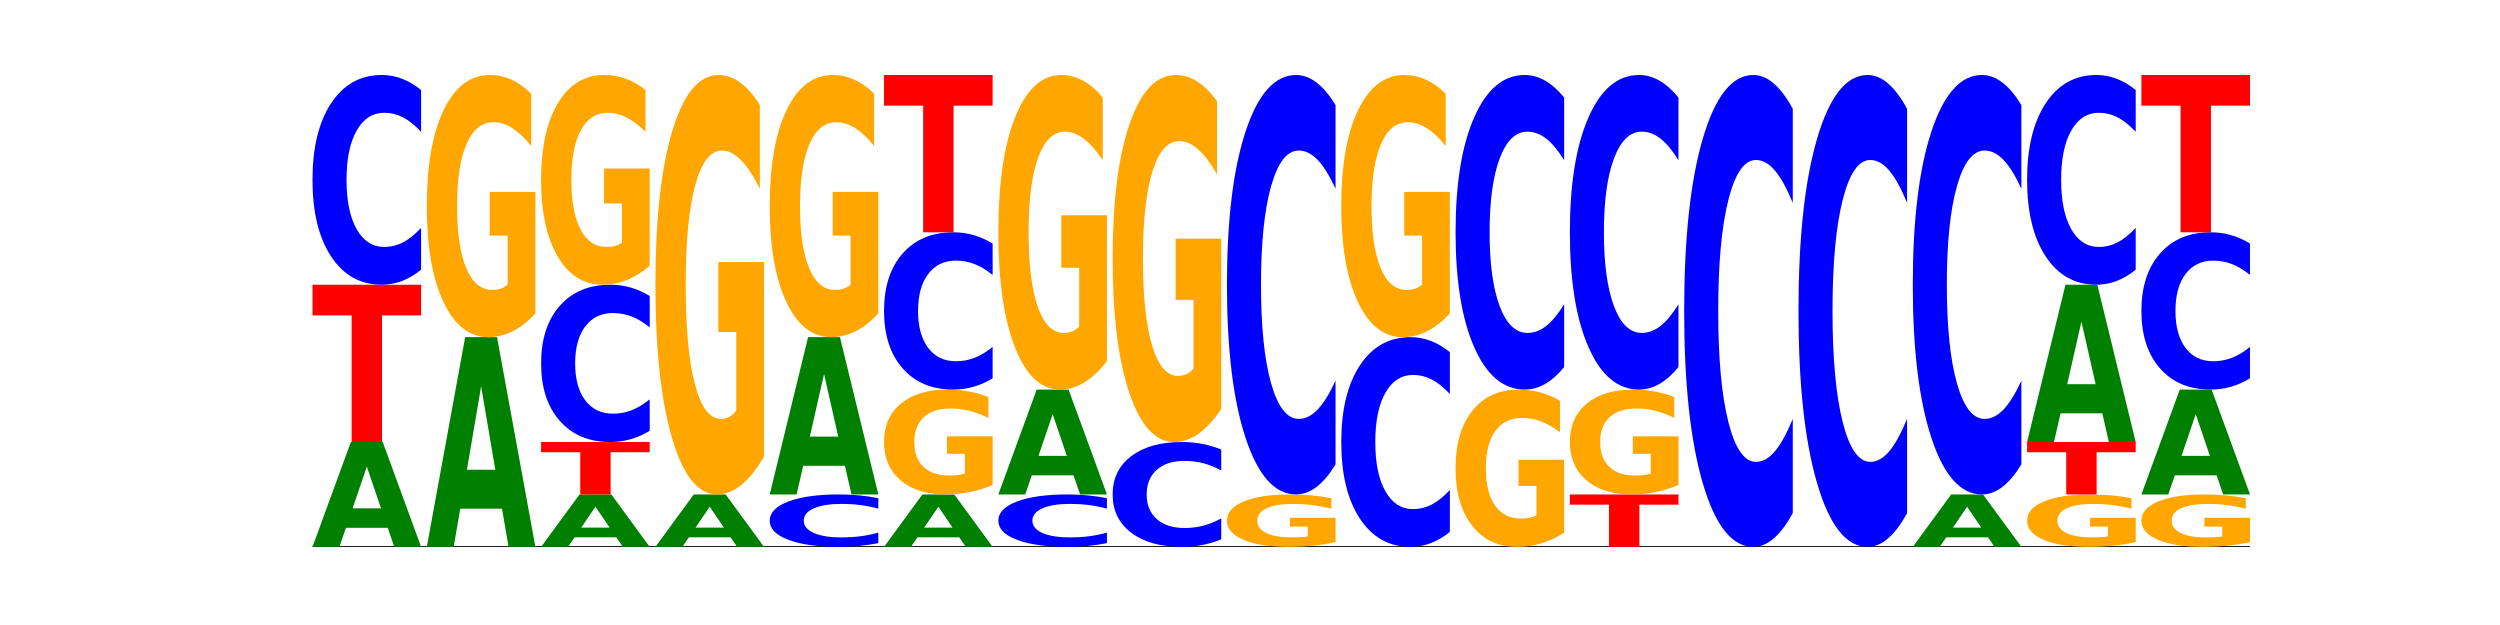 <?xml version="1.0" encoding="utf-8" standalone="no"?>
<!DOCTYPE svg PUBLIC "-//W3C//DTD SVG 1.1//EN"
  "http://www.w3.org/Graphics/SVG/1.1/DTD/svg11.dtd">
<!-- Created with matplotlib (https://matplotlib.org/) -->
<svg height="180pt" version="1.1" viewBox="0 0 720 180" width="720pt" xmlns="http://www.w3.org/2000/svg" xmlns:xlink="http://www.w3.org/1999/xlink">
 <defs>
  <style type="text/css">*{stroke-linecap:butt;stroke-linejoin:round;}</style>
 </defs>
 <g id="figure_1">
  <g id="patch_1">
   <path d="M 0 180 
L 720 180 
L 720 0 
L 0 0 
z
" style="fill:none;"/>
  </g>
  <g id="axes_1">
   <g id="line2d_1">
    <path clip-path="url(#p65a6cf225d)" d="M 90 157.5 
L 648 157.5 
" style="fill:none;stroke:#000000;stroke-linecap:square;stroke-width:0.5;"/>
   </g>
   <g id="patch_2">
    <path clip-path="url(#p65a6cf225d)" d="M 111.664 151.999 
L 99.636 151.999 
L 97.737 157.5 
L 90 157.5 
L 101.049 127.3 
L 110.225 127.3 
L 121.274 157.5 
L 113.544 157.5 
z
M 101.554 146.393 
L 109.726 146.393 
L 105.647 134.381 
z
" style="fill:#008000;"/>
   </g>
   <g id="patch_3">
    <path clip-path="url(#p65a6cf225d)" d="M 90 82 
L 121.274 82 
L 121.274 90.835 
L 110.023 90.835 
L 110.023 127.3 
L 101.273 127.3 
L 101.273 90.835 
L 90 90.835 
z
" style="fill:#ff0000;"/>
   </g>
   <g id="patch_4">
    <path clip-path="url(#p65a6cf225d)" d="M 121.274 77.671 
Q 118.658 79.817 115.829 80.902 
Q 113.001 82 109.92 82 
Q 100.732 82 95.366 73.865 
Q 90 65.73 90 51.819 
Q 90 37.857 95.366 29.735 
Q 100.732 21.6 109.92 21.6 
Q 113.001 21.6 115.829 22.698 
Q 118.658 23.783 121.274 25.929 
L 121.274 37.97 
Q 118.635 35.125 116.074 33.802 
Q 113.513 32.48 110.684 32.48 
Q 105.61 32.48 102.702 37.633 
Q 99.802 42.773 99.802 51.819 
Q 99.802 60.827 102.702 65.98 
Q 105.61 71.12 110.684 71.12 
Q 113.513 71.12 116.074 69.798 
Q 118.635 68.463 121.274 65.618 
z
" style="fill:#0000ff;"/>
   </g>
   <g id="patch_5">
    <path clip-path="url(#p65a6cf225d)" d="M 144.584 146.497 
L 132.557 146.497 
L 130.657 157.5 
L 122.92 157.5 
L 133.97 97.1 
L 143.145 97.1 
L 154.195 157.5 
L 146.464 157.5 
z
M 134.475 135.287 
L 142.647 135.287 
L 138.567 111.262 
z
" style="fill:#008000;"/>
   </g>
   <g id="patch_6">
    <path clip-path="url(#p65a6cf225d)" d="M 154.195 90.269 
Q 151.041 93.684 147.648 95.4 
Q 144.256 97.1 140.639 97.1 
Q 132.467 97.1 127.694 86.931 
Q 122.92 76.763 122.92 59.373 
Q 122.92 41.781 127.778 31.691 
Q 132.642 21.6 141.102 21.6 
Q 144.361 21.6 147.347 22.972 
Q 150.34 24.329 152.989 27.012 
L 152.989 42.062 
Q 150.256 38.615 147.55 36.915 
Q 144.845 35.2 142.125 35.2 
Q 137.093 35.2 134.366 41.469 
Q 131.64 47.723 131.64 59.373 
Q 131.64 70.914 134.268 77.215 
Q 136.896 83.5 141.733 83.5 
Q 143.05 83.5 144.179 83.142 
Q 145.307 82.767 146.204 81.988 
L 146.204 67.858 
L 141.053 67.858 
L 141.053 55.272 
L 154.195 55.272 
z
" style="fill:#ffa600;"/>
   </g>
   <g id="patch_7">
    <path clip-path="url(#p65a6cf225d)" d="M 177.504 154.749 
L 165.477 154.749 
L 163.578 157.5 
L 155.841 157.5 
L 166.89 142.4 
L 176.066 142.4 
L 187.115 157.5 
L 179.384 157.5 
z
M 167.395 151.947 
L 175.567 151.947 
L 171.487 145.94 
z
" style="fill:#008000;"/>
   </g>
   <g id="patch_8">
    <path clip-path="url(#p65a6cf225d)" d="M 155.841 127.3 
L 187.115 127.3 
L 187.115 130.245 
L 175.864 130.245 
L 175.864 142.4 
L 167.114 142.4 
L 167.114 130.245 
L 155.841 130.245 
z
" style="fill:#ff0000;"/>
   </g>
   <g id="patch_9">
    <path clip-path="url(#p65a6cf225d)" d="M 187.115 124.053 
Q 184.499 125.662 181.67 126.477 
Q 178.841 127.3 175.76 127.3 
Q 166.573 127.3 161.207 121.199 
Q 155.841 115.098 155.841 104.664 
Q 155.841 94.193 161.207 88.101 
Q 166.573 82 175.76 82 
Q 178.841 82 181.67 82.823 
Q 184.499 83.638 187.115 85.247 
L 187.115 94.277 
Q 184.475 92.144 181.914 91.152 
Q 179.354 90.16 176.525 90.16 
Q 171.45 90.16 168.543 94.024 
Q 165.643 97.88 165.643 104.664 
Q 165.643 111.42 168.543 115.285 
Q 171.45 119.14 176.525 119.14 
Q 179.354 119.14 181.914 118.148 
Q 184.475 117.147 187.115 115.014 
z
" style="fill:#0000ff;"/>
   </g>
   <g id="patch_10">
    <path clip-path="url(#p65a6cf225d)" d="M 187.115 76.535 
Q 183.961 79.268 180.569 80.64 
Q 177.176 82 173.56 82 
Q 165.387 82 160.614 73.865 
Q 155.841 65.73 155.841 51.819 
Q 155.841 37.745 160.698 29.672 
Q 165.562 21.6 174.022 21.6 
Q 177.281 21.6 180.267 22.698 
Q 183.26 23.783 185.909 25.929 
L 185.909 37.97 
Q 183.176 35.212 180.47 33.852 
Q 177.765 32.48 175.045 32.48 
Q 170.013 32.48 167.286 37.495 
Q 164.56 42.499 164.56 51.819 
Q 164.56 61.052 167.188 66.092 
Q 169.817 71.12 174.653 71.12 
Q 175.971 71.12 177.099 70.833 
Q 178.228 70.534 179.125 69.91 
L 179.125 58.606 
L 173.973 58.606 
L 173.973 48.537 
L 187.115 48.537 
z
" style="fill:#ffa600;"/>
   </g>
   <g id="patch_11">
    <path clip-path="url(#p65a6cf225d)" d="M 210.425 154.749 
L 198.397 154.749 
L 196.498 157.5 
L 188.761 157.5 
L 199.81 142.4 
L 208.986 142.4 
L 220.035 157.5 
L 212.305 157.5 
z
M 200.315 151.947 
L 208.487 151.947 
L 204.408 145.94 
z
" style="fill:#008000;"/>
   </g>
   <g id="patch_12">
    <path clip-path="url(#p65a6cf225d)" d="M 220.035 131.47 
Q 216.881 136.935 213.489 139.68 
Q 210.097 142.4 206.48 142.4 
Q 198.307 142.4 193.534 126.13 
Q 188.761 109.861 188.761 82.037 
Q 188.761 53.89 193.618 37.745 
Q 198.483 21.6 206.943 21.6 
Q 210.202 21.6 213.188 23.796 
Q 216.18 25.967 218.83 30.259 
L 218.83 54.339 
Q 216.096 48.824 213.391 46.104 
Q 210.685 43.359 207.966 43.359 
Q 202.933 43.359 200.207 53.391 
Q 197.48 63.397 197.48 82.037 
Q 197.48 100.503 200.109 110.584 
Q 202.737 120.641 207.573 120.641 
Q 208.891 120.641 210.019 120.067 
Q 211.148 119.468 212.045 118.22 
L 212.045 95.612 
L 206.893 95.612 
L 206.893 75.475 
L 220.035 75.475 
z
" style="fill:#ffa600;"/>
   </g>
   <g id="patch_13">
    <path clip-path="url(#p65a6cf225d)" d="M 252.956 156.418 
Q 250.34 156.954 247.511 157.226 
Q 244.682 157.5 241.601 157.5 
Q 232.414 157.5 227.047 155.466 
Q 221.681 153.433 221.681 149.955 
Q 221.681 146.464 227.047 144.434 
Q 232.414 142.4 241.601 142.4 
Q 244.682 142.4 247.511 142.674 
Q 250.34 142.946 252.956 143.482 
L 252.956 146.492 
Q 250.316 145.781 247.755 145.451 
Q 245.194 145.12 242.366 145.12 
Q 237.291 145.12 234.383 146.408 
Q 231.484 147.693 231.484 149.955 
Q 231.484 152.207 234.383 153.495 
Q 237.291 154.78 242.366 154.78 
Q 245.194 154.78 247.755 154.449 
Q 250.316 154.116 252.956 153.405 
z
" style="fill:#0000ff;"/>
   </g>
   <g id="patch_14">
    <path clip-path="url(#p65a6cf225d)" d="M 243.345 134.148 
L 231.318 134.148 
L 229.418 142.4 
L 221.681 142.4 
L 232.731 97.1 
L 241.906 97.1 
L 252.956 142.4 
L 245.225 142.4 
z
M 233.236 125.74 
L 241.408 125.74 
L 237.328 107.721 
z
" style="fill:#008000;"/>
   </g>
   <g id="patch_15">
    <path clip-path="url(#p65a6cf225d)" d="M 252.956 90.269 
Q 249.802 93.684 246.409 95.4 
Q 243.017 97.1 239.4 97.1 
Q 231.228 97.1 226.455 86.931 
Q 221.681 76.763 221.681 59.373 
Q 221.681 41.781 226.539 31.691 
Q 231.403 21.6 239.863 21.6 
Q 243.122 21.6 246.108 22.972 
Q 249.101 24.329 251.75 27.012 
L 251.75 42.062 
Q 249.017 38.615 246.311 36.915 
Q 243.606 35.2 240.886 35.2 
Q 235.854 35.2 233.127 41.469 
Q 230.401 47.723 230.401 59.373 
Q 230.401 70.914 233.029 77.215 
Q 235.657 83.5 240.494 83.5 
Q 241.811 83.5 242.94 83.142 
Q 244.068 82.767 244.965 81.988 
L 244.965 67.858 
L 239.814 67.858 
L 239.814 55.272 
L 252.956 55.272 
z
" style="fill:#ffa600;"/>
   </g>
   <g id="patch_16">
    <path clip-path="url(#p65a6cf225d)" d="M 276.266 154.749 
L 264.238 154.749 
L 262.339 157.5 
L 254.602 157.5 
L 265.651 142.4 
L 274.827 142.4 
L 285.876 157.5 
L 278.145 157.5 
z
M 266.156 151.947 
L 274.328 151.947 
L 270.249 145.94 
z
" style="fill:#008000;"/>
   </g>
   <g id="patch_17">
    <path clip-path="url(#p65a6cf225d)" d="M 285.876 139.668 
Q 282.722 141.034 279.33 141.72 
Q 275.937 142.4 272.321 142.4 
Q 264.148 142.4 259.375 138.333 
Q 254.602 134.265 254.602 127.309 
Q 254.602 120.272 259.459 116.236 
Q 264.323 112.2 272.783 112.2 
Q 276.042 112.2 279.028 112.749 
Q 282.021 113.292 284.671 114.365 
L 284.671 120.385 
Q 281.937 119.006 279.232 118.326 
Q 276.526 117.64 273.807 117.64 
Q 268.774 117.64 266.048 120.148 
Q 263.321 122.649 263.321 127.309 
Q 263.321 131.926 265.949 134.446 
Q 268.578 136.96 273.414 136.96 
Q 274.732 136.96 275.86 136.817 
Q 276.989 136.667 277.886 136.355 
L 277.886 130.703 
L 272.734 130.703 
L 272.734 125.669 
L 285.876 125.669 
z
" style="fill:#ffa600;"/>
   </g>
   <g id="patch_18">
    <path clip-path="url(#p65a6cf225d)" d="M 285.876 108.953 
Q 283.26 110.562 280.431 111.377 
Q 277.602 112.2 274.522 112.2 
Q 265.334 112.2 259.968 106.099 
Q 254.602 99.998 254.602 89.564 
Q 254.602 79.093 259.968 73.001 
Q 265.334 66.9 274.522 66.9 
Q 277.602 66.9 280.431 67.723 
Q 283.26 68.538 285.876 70.147 
L 285.876 79.177 
Q 283.236 77.044 280.676 76.052 
Q 278.115 75.06 275.286 75.06 
Q 270.211 75.06 267.304 78.924 
Q 264.404 82.78 264.404 89.564 
Q 264.404 96.32 267.304 100.185 
Q 270.211 104.04 275.286 104.04 
Q 278.115 104.04 280.676 103.048 
Q 283.236 102.047 285.876 99.914 
z
" style="fill:#0000ff;"/>
   </g>
   <g id="patch_19">
    <path clip-path="url(#p65a6cf225d)" d="M 254.602 21.6 
L 285.876 21.6 
L 285.876 30.435 
L 274.625 30.435 
L 274.625 66.9 
L 265.875 66.9 
L 265.875 30.435 
L 254.602 30.435 
z
" style="fill:#ff0000;"/>
   </g>
   <g id="patch_20">
    <path clip-path="url(#p65a6cf225d)" d="M 318.796 156.418 
Q 316.18 156.954 313.352 157.226 
Q 310.523 157.5 307.442 157.5 
Q 298.254 157.5 292.888 155.466 
Q 287.522 153.433 287.522 149.955 
Q 287.522 146.464 292.888 144.434 
Q 298.254 142.4 307.442 142.4 
Q 310.523 142.4 313.352 142.674 
Q 316.18 142.946 318.796 143.482 
L 318.796 146.492 
Q 316.157 145.781 313.596 145.451 
Q 311.035 145.12 308.206 145.12 
Q 303.132 145.12 300.224 146.408 
Q 297.324 147.693 297.324 149.955 
Q 297.324 152.207 300.224 153.495 
Q 303.132 154.78 308.206 154.78 
Q 311.035 154.78 313.596 154.449 
Q 316.157 154.116 318.796 153.405 
z
" style="fill:#0000ff;"/>
   </g>
   <g id="patch_21">
    <path clip-path="url(#p65a6cf225d)" d="M 309.186 136.899 
L 297.158 136.899 
L 295.259 142.4 
L 287.522 142.4 
L 298.571 112.2 
L 307.747 112.2 
L 318.796 142.4 
L 311.066 142.4 
z
M 299.077 131.293 
L 307.248 131.293 
L 303.169 119.281 
z
" style="fill:#008000;"/>
   </g>
   <g id="patch_22">
    <path clip-path="url(#p65a6cf225d)" d="M 318.796 104.003 
Q 315.642 108.101 312.25 110.16 
Q 308.858 112.2 305.241 112.2 
Q 297.068 112.2 292.295 99.998 
Q 287.522 87.795 287.522 66.928 
Q 287.522 45.817 292.379 33.709 
Q 297.244 21.6 305.704 21.6 
Q 308.963 21.6 311.949 23.247 
Q 314.941 24.875 317.591 28.094 
L 317.591 46.154 
Q 314.857 42.018 312.152 39.978 
Q 309.446 37.92 306.727 37.92 
Q 301.694 37.92 298.968 45.443 
Q 296.241 52.948 296.241 66.928 
Q 296.241 80.777 298.87 88.338 
Q 301.498 95.88 306.334 95.88 
Q 307.652 95.88 308.781 95.45 
Q 309.909 95.001 310.806 94.065 
L 310.806 77.109 
L 305.655 77.109 
L 305.655 62.006 
L 318.796 62.006 
z
" style="fill:#ffa600;"/>
   </g>
   <g id="patch_23">
    <path clip-path="url(#p65a6cf225d)" d="M 351.717 155.335 
Q 349.101 156.408 346.272 156.951 
Q 343.443 157.5 340.362 157.5 
Q 331.175 157.5 325.809 153.433 
Q 320.442 149.365 320.442 142.409 
Q 320.442 135.429 325.809 131.367 
Q 331.175 127.3 340.362 127.3 
Q 343.443 127.3 346.272 127.849 
Q 349.101 128.392 351.717 129.465 
L 351.717 135.485 
Q 349.077 134.062 346.516 133.401 
Q 343.955 132.74 341.127 132.74 
Q 336.052 132.74 333.144 135.316 
Q 330.245 137.887 330.245 142.409 
Q 330.245 146.913 333.144 149.49 
Q 336.052 152.06 341.127 152.06 
Q 343.955 152.06 346.516 151.399 
Q 349.077 150.731 351.717 149.309 
z
" style="fill:#0000ff;"/>
   </g>
   <g id="patch_24">
    <path clip-path="url(#p65a6cf225d)" d="M 351.717 117.737 
Q 348.563 122.518 345.17 124.92 
Q 341.778 127.3 338.161 127.3 
Q 329.989 127.3 325.216 113.064 
Q 320.442 98.828 320.442 74.483 
Q 320.442 49.854 325.3 35.727 
Q 330.164 21.6 338.624 21.6 
Q 341.883 21.6 344.869 23.521 
Q 347.862 25.421 350.511 29.177 
L 350.511 50.247 
Q 347.778 45.421 345.072 43.041 
Q 342.367 40.64 339.647 40.64 
Q 334.615 40.64 331.888 49.417 
Q 329.162 58.173 329.162 74.483 
Q 329.162 90.64 331.79 99.461 
Q 334.419 108.26 339.255 108.26 
Q 340.572 108.26 341.701 107.758 
Q 342.829 107.234 343.727 106.143 
L 343.727 86.361 
L 338.575 86.361 
L 338.575 68.74 
L 351.717 68.74 
z
" style="fill:#ffa600;"/>
   </g>
   <g id="patch_25">
    <path clip-path="url(#p65a6cf225d)" d="M 384.637 156.134 
Q 381.483 156.817 378.091 157.16 
Q 374.698 157.5 371.082 157.5 
Q 362.909 157.5 358.136 155.466 
Q 353.363 153.433 353.363 149.955 
Q 353.363 146.436 358.22 144.418 
Q 363.084 142.4 371.544 142.4 
Q 374.803 142.4 377.789 142.674 
Q 380.782 142.946 383.432 143.482 
L 383.432 146.492 
Q 380.698 145.803 377.993 145.463 
Q 375.287 145.12 372.568 145.12 
Q 367.535 145.12 364.809 146.374 
Q 362.082 147.625 362.082 149.955 
Q 362.082 152.263 364.71 153.523 
Q 367.339 154.78 372.175 154.78 
Q 373.493 154.78 374.621 154.708 
Q 375.75 154.633 376.647 154.478 
L 376.647 151.652 
L 371.495 151.652 
L 371.495 149.134 
L 384.637 149.134 
z
" style="fill:#ffa600;"/>
   </g>
   <g id="patch_26">
    <path clip-path="url(#p65a6cf225d)" d="M 384.637 133.741 
Q 382.021 138.033 379.192 140.204 
Q 376.364 142.4 373.283 142.4 
Q 364.095 142.4 358.729 126.13 
Q 353.363 109.861 353.363 82.037 
Q 353.363 54.114 358.729 37.87 
Q 364.095 21.6 373.283 21.6 
Q 376.364 21.6 379.192 23.796 
Q 382.021 25.967 384.637 30.259 
L 384.637 54.339 
Q 381.997 48.65 379.437 46.005 
Q 376.876 43.359 374.047 43.359 
Q 368.972 43.359 366.065 53.665 
Q 363.165 63.946 363.165 82.037 
Q 363.165 100.054 366.065 110.36 
Q 368.972 120.641 374.047 120.641 
Q 376.876 120.641 379.437 117.995 
Q 381.997 115.325 384.637 109.636 
z
" style="fill:#0000ff;"/>
   </g>
   <g id="patch_27">
    <path clip-path="url(#p65a6cf225d)" d="M 417.558 153.171 
Q 414.941 155.317 412.113 156.402 
Q 409.284 157.5 406.203 157.5 
Q 397.015 157.5 391.649 149.365 
Q 386.283 141.23 386.283 127.319 
Q 386.283 113.357 391.649 105.235 
Q 397.015 97.1 406.203 97.1 
Q 409.284 97.1 412.113 98.198 
Q 414.941 99.283 417.558 101.429 
L 417.558 113.47 
Q 414.918 110.625 412.357 109.302 
Q 409.796 107.98 406.967 107.98 
Q 401.893 107.98 398.985 113.133 
Q 396.085 118.273 396.085 127.319 
Q 396.085 136.327 398.985 141.48 
Q 401.893 146.62 406.967 146.62 
Q 409.796 146.62 412.357 145.298 
Q 414.918 143.963 417.558 141.118 
z
" style="fill:#0000ff;"/>
   </g>
   <g id="patch_28">
    <path clip-path="url(#p65a6cf225d)" d="M 417.558 90.269 
Q 414.403 93.684 411.011 95.4 
Q 407.619 97.1 404.002 97.1 
Q 395.829 97.1 391.056 86.931 
Q 386.283 76.763 386.283 59.373 
Q 386.283 41.781 391.14 31.691 
Q 396.005 21.6 404.465 21.6 
Q 407.724 21.6 410.71 22.972 
Q 413.703 24.329 416.352 27.012 
L 416.352 42.062 
Q 413.618 38.615 410.913 36.915 
Q 408.207 35.2 405.488 35.2 
Q 400.455 35.2 397.729 41.469 
Q 395.002 47.723 395.002 59.373 
Q 395.002 70.914 397.631 77.215 
Q 400.259 83.5 405.095 83.5 
Q 406.413 83.5 407.542 83.142 
Q 408.67 82.767 409.567 81.988 
L 409.567 67.858 
L 404.416 67.858 
L 404.416 55.272 
L 417.558 55.272 
z
" style="fill:#ffa600;"/>
   </g>
   <g id="patch_29">
    <path clip-path="url(#p65a6cf225d)" d="M 450.478 153.401 
Q 447.324 155.451 443.931 156.48 
Q 440.539 157.5 436.922 157.5 
Q 428.75 157.5 423.977 151.399 
Q 419.204 145.298 419.204 134.864 
Q 419.204 124.309 424.061 118.254 
Q 428.925 112.2 437.385 112.2 
Q 440.644 112.2 443.63 113.023 
Q 446.623 113.838 449.272 115.447 
L 449.272 124.477 
Q 446.539 122.409 443.833 121.389 
Q 441.128 120.36 438.408 120.36 
Q 433.376 120.36 430.649 124.122 
Q 427.923 127.874 427.923 134.864 
Q 427.923 141.789 430.551 145.569 
Q 433.18 149.34 438.016 149.34 
Q 439.334 149.34 440.462 149.125 
Q 441.59 148.9 442.488 148.433 
L 442.488 139.955 
L 437.336 139.955 
L 437.336 132.403 
L 450.478 132.403 
z
" style="fill:#ffa600;"/>
   </g>
   <g id="patch_30">
    <path clip-path="url(#p65a6cf225d)" d="M 450.478 105.706 
Q 447.862 108.925 445.033 110.553 
Q 442.204 112.2 439.123 112.2 
Q 429.936 112.2 424.57 99.998 
Q 419.204 87.795 419.204 66.928 
Q 419.204 45.986 424.57 33.802 
Q 429.936 21.6 439.123 21.6 
Q 442.204 21.6 445.033 23.247 
Q 447.862 24.875 450.478 28.094 
L 450.478 46.154 
Q 447.838 41.887 445.277 39.903 
Q 442.716 37.92 439.888 37.92 
Q 434.813 37.92 431.906 45.649 
Q 429.006 53.36 429.006 66.928 
Q 429.006 80.44 431.906 88.17 
Q 434.813 95.88 439.888 95.88 
Q 442.716 95.88 445.277 93.897 
Q 447.838 91.894 450.478 87.627 
z
" style="fill:#0000ff;"/>
   </g>
   <g id="patch_31">
    <path clip-path="url(#p65a6cf225d)" d="M 452.124 142.4 
L 483.398 142.4 
L 483.398 145.345 
L 472.147 145.345 
L 472.147 157.5 
L 463.397 157.5 
L 463.397 145.345 
L 452.124 145.345 
z
" style="fill:#ff0000;"/>
   </g>
   <g id="patch_32">
    <path clip-path="url(#p65a6cf225d)" d="M 483.398 139.668 
Q 480.244 141.034 476.852 141.72 
Q 473.459 142.4 469.843 142.4 
Q 461.67 142.4 456.897 138.333 
Q 452.124 134.265 452.124 127.309 
Q 452.124 120.272 456.981 116.236 
Q 461.845 112.2 470.305 112.2 
Q 473.565 112.2 476.55 112.749 
Q 479.543 113.292 482.193 114.365 
L 482.193 120.385 
Q 479.459 119.006 476.754 118.326 
Q 474.048 117.64 471.329 117.64 
Q 466.296 117.64 463.57 120.148 
Q 460.843 122.649 460.843 127.309 
Q 460.843 131.926 463.472 134.446 
Q 466.1 136.96 470.936 136.96 
Q 472.254 136.96 473.382 136.817 
Q 474.511 136.667 475.408 136.355 
L 475.408 130.703 
L 470.256 130.703 
L 470.256 125.669 
L 483.398 125.669 
z
" style="fill:#ffa600;"/>
   </g>
   <g id="patch_33">
    <path clip-path="url(#p65a6cf225d)" d="M 483.398 105.706 
Q 480.782 108.925 477.953 110.553 
Q 475.125 112.2 472.044 112.2 
Q 462.856 112.2 457.49 99.998 
Q 452.124 87.795 452.124 66.928 
Q 452.124 45.986 457.49 33.802 
Q 462.856 21.6 472.044 21.6 
Q 475.125 21.6 477.953 23.247 
Q 480.782 24.875 483.398 28.094 
L 483.398 46.154 
Q 480.759 41.887 478.198 39.903 
Q 475.637 37.92 472.808 37.92 
Q 467.733 37.92 464.826 45.649 
Q 461.926 53.36 461.926 66.928 
Q 461.926 80.44 464.826 88.17 
Q 467.733 95.88 472.808 95.88 
Q 475.637 95.88 478.198 93.897 
Q 480.759 91.894 483.398 87.627 
z
" style="fill:#0000ff;"/>
   </g>
   <g id="patch_34">
    <path clip-path="url(#p65a6cf225d)" d="M 516.319 147.759 
Q 513.703 152.587 510.874 155.03 
Q 508.045 157.5 504.964 157.5 
Q 495.776 157.5 490.41 139.197 
Q 485.044 120.893 485.044 89.592 
Q 485.044 58.179 490.41 39.903 
Q 495.776 21.6 504.964 21.6 
Q 508.045 21.6 510.874 24.07 
Q 513.703 26.513 516.319 31.341 
L 516.319 58.431 
Q 513.679 52.031 511.118 49.055 
Q 508.557 46.079 505.728 46.079 
Q 500.654 46.079 497.746 57.673 
Q 494.847 69.239 494.847 89.592 
Q 494.847 109.861 497.746 121.455 
Q 500.654 133.021 505.728 133.021 
Q 508.557 133.021 511.118 130.045 
Q 513.679 127.041 516.319 120.641 
z
" style="fill:#0000ff;"/>
   </g>
   <g id="patch_35">
    <path clip-path="url(#p65a6cf225d)" d="M 549.239 147.759 
Q 546.623 152.587 543.794 155.03 
Q 540.965 157.5 537.884 157.5 
Q 528.697 157.5 523.331 139.197 
Q 517.965 120.893 517.965 89.592 
Q 517.965 58.179 523.331 39.903 
Q 528.697 21.6 537.884 21.6 
Q 540.965 21.6 543.794 24.07 
Q 546.623 26.513 549.239 31.341 
L 549.239 58.431 
Q 546.599 52.031 544.038 49.055 
Q 541.477 46.079 538.649 46.079 
Q 533.574 46.079 530.667 57.673 
Q 527.767 69.239 527.767 89.592 
Q 527.767 109.861 530.667 121.455 
Q 533.574 133.021 538.649 133.021 
Q 541.477 133.021 544.038 130.045 
Q 546.599 127.041 549.239 120.641 
z
" style="fill:#0000ff;"/>
   </g>
   <g id="patch_36">
    <path clip-path="url(#p65a6cf225d)" d="M 572.549 154.749 
L 560.521 154.749 
L 558.622 157.5 
L 550.885 157.5 
L 561.934 142.4 
L 571.11 142.4 
L 582.159 157.5 
L 574.429 157.5 
z
M 562.439 151.947 
L 570.611 151.947 
L 566.532 145.94 
z
" style="fill:#008000;"/>
   </g>
   <g id="patch_37">
    <path clip-path="url(#p65a6cf225d)" d="M 582.159 133.741 
Q 579.543 138.033 576.714 140.204 
Q 573.886 142.4 570.805 142.4 
Q 561.617 142.4 556.251 126.13 
Q 550.885 109.861 550.885 82.037 
Q 550.885 54.114 556.251 37.87 
Q 561.617 21.6 570.805 21.6 
Q 573.886 21.6 576.714 23.796 
Q 579.543 25.967 582.159 30.259 
L 582.159 54.339 
Q 579.52 48.65 576.959 46.005 
Q 574.398 43.359 571.569 43.359 
Q 566.495 43.359 563.587 53.665 
Q 560.687 63.946 560.687 82.037 
Q 560.687 100.054 563.587 110.36 
Q 566.495 120.641 571.569 120.641 
Q 574.398 120.641 576.959 117.995 
Q 579.52 115.325 582.159 109.636 
z
" style="fill:#0000ff;"/>
   </g>
   <g id="patch_38">
    <path clip-path="url(#p65a6cf225d)" d="M 615.08 156.134 
Q 611.926 156.817 608.533 157.16 
Q 605.141 157.5 601.524 157.5 
Q 593.352 157.5 588.578 155.466 
Q 583.805 153.433 583.805 149.955 
Q 583.805 146.436 588.663 144.418 
Q 593.527 142.4 601.987 142.4 
Q 605.246 142.4 608.232 142.674 
Q 611.225 142.946 613.874 143.482 
L 613.874 146.492 
Q 611.141 145.803 608.435 145.463 
Q 605.73 145.12 603.01 145.12 
Q 597.978 145.12 595.251 146.374 
Q 592.525 147.625 592.525 149.955 
Q 592.525 152.263 595.153 153.523 
Q 597.781 154.78 602.618 154.78 
Q 603.935 154.78 605.064 154.708 
Q 606.192 154.633 607.089 154.478 
L 607.089 151.652 
L 601.938 151.652 
L 601.938 149.134 
L 615.08 149.134 
z
" style="fill:#ffa600;"/>
   </g>
   <g id="patch_39">
    <path clip-path="url(#p65a6cf225d)" d="M 583.805 127.3 
L 615.08 127.3 
L 615.08 130.245 
L 603.828 130.245 
L 603.828 142.4 
L 595.079 142.4 
L 595.079 130.245 
L 583.805 130.245 
z
" style="fill:#ff0000;"/>
   </g>
   <g id="patch_40">
    <path clip-path="url(#p65a6cf225d)" d="M 605.469 119.048 
L 593.441 119.048 
L 591.542 127.3 
L 583.805 127.3 
L 594.855 82 
L 604.03 82 
L 615.08 127.3 
L 607.349 127.3 
z
M 595.36 110.64 
L 603.532 110.64 
L 599.452 92.621 
z
" style="fill:#008000;"/>
   </g>
   <g id="patch_41">
    <path clip-path="url(#p65a6cf225d)" d="M 615.08 77.671 
Q 612.464 79.817 609.635 80.902 
Q 606.806 82 603.725 82 
Q 594.537 82 589.171 73.865 
Q 583.805 65.73 583.805 51.819 
Q 583.805 37.857 589.171 29.735 
Q 594.537 21.6 603.725 21.6 
Q 606.806 21.6 609.635 22.698 
Q 612.464 23.783 615.08 25.929 
L 615.08 37.97 
Q 612.44 35.125 609.879 33.802 
Q 607.318 32.48 604.489 32.48 
Q 599.415 32.48 596.507 37.633 
Q 593.608 42.773 593.608 51.819 
Q 593.608 60.827 596.507 65.98 
Q 599.415 71.12 604.489 71.12 
Q 607.318 71.12 609.879 69.798 
Q 612.44 68.463 615.08 65.618 
z
" style="fill:#0000ff;"/>
   </g>
   <g id="patch_42">
    <path clip-path="url(#p65a6cf225d)" d="M 648 156.134 
Q 644.846 156.817 641.454 157.16 
Q 638.061 157.5 634.445 157.5 
Q 626.272 157.5 621.499 155.466 
Q 616.726 153.433 616.726 149.955 
Q 616.726 146.436 621.583 144.418 
Q 626.447 142.4 634.907 142.4 
Q 638.166 142.4 641.152 142.674 
Q 644.145 142.946 646.794 143.482 
L 646.794 146.492 
Q 644.061 145.803 641.355 145.463 
Q 638.65 145.12 635.93 145.12 
Q 630.898 145.12 628.171 146.374 
Q 625.445 147.625 625.445 149.955 
Q 625.445 152.263 628.073 153.523 
Q 630.702 154.78 635.538 154.78 
Q 636.856 154.78 637.984 154.708 
Q 639.113 154.633 640.01 154.478 
L 640.01 151.652 
L 634.858 151.652 
L 634.858 149.134 
L 648 149.134 
z
" style="fill:#ffa600;"/>
   </g>
   <g id="patch_43">
    <path clip-path="url(#p65a6cf225d)" d="M 638.389 136.899 
L 626.362 136.899 
L 624.463 142.4 
L 616.726 142.4 
L 627.775 112.2 
L 636.951 112.2 
L 648 142.4 
L 640.269 142.4 
z
M 628.28 131.293 
L 636.452 131.293 
L 632.372 119.281 
z
" style="fill:#008000;"/>
   </g>
   <g id="patch_44">
    <path clip-path="url(#p65a6cf225d)" d="M 648 108.953 
Q 645.384 110.562 642.555 111.377 
Q 639.726 112.2 636.645 112.2 
Q 627.458 112.2 622.092 106.099 
Q 616.726 99.998 616.726 89.564 
Q 616.726 79.093 622.092 73.001 
Q 627.458 66.9 636.645 66.9 
Q 639.726 66.9 642.555 67.723 
Q 645.384 68.538 648 70.147 
L 648 79.177 
Q 645.36 77.044 642.799 76.052 
Q 640.239 75.06 637.41 75.06 
Q 632.335 75.06 629.428 78.924 
Q 626.528 82.78 626.528 89.564 
Q 626.528 96.32 629.428 100.185 
Q 632.335 104.04 637.41 104.04 
Q 640.239 104.04 642.799 103.048 
Q 645.36 102.047 648 99.914 
z
" style="fill:#0000ff;"/>
   </g>
   <g id="patch_45">
    <path clip-path="url(#p65a6cf225d)" d="M 616.726 21.6 
L 648 21.6 
L 648 30.435 
L 636.749 30.435 
L 636.749 66.9 
L 627.999 66.9 
L 627.999 30.435 
L 616.726 30.435 
z
" style="fill:#ff0000;"/>
   </g>
  </g>
 </g>
 <defs>
  <clipPath id="p65a6cf225d">
   <rect height="135.9" width="558" x="90" y="21.6"/>
  </clipPath>
 </defs>
</svg>
